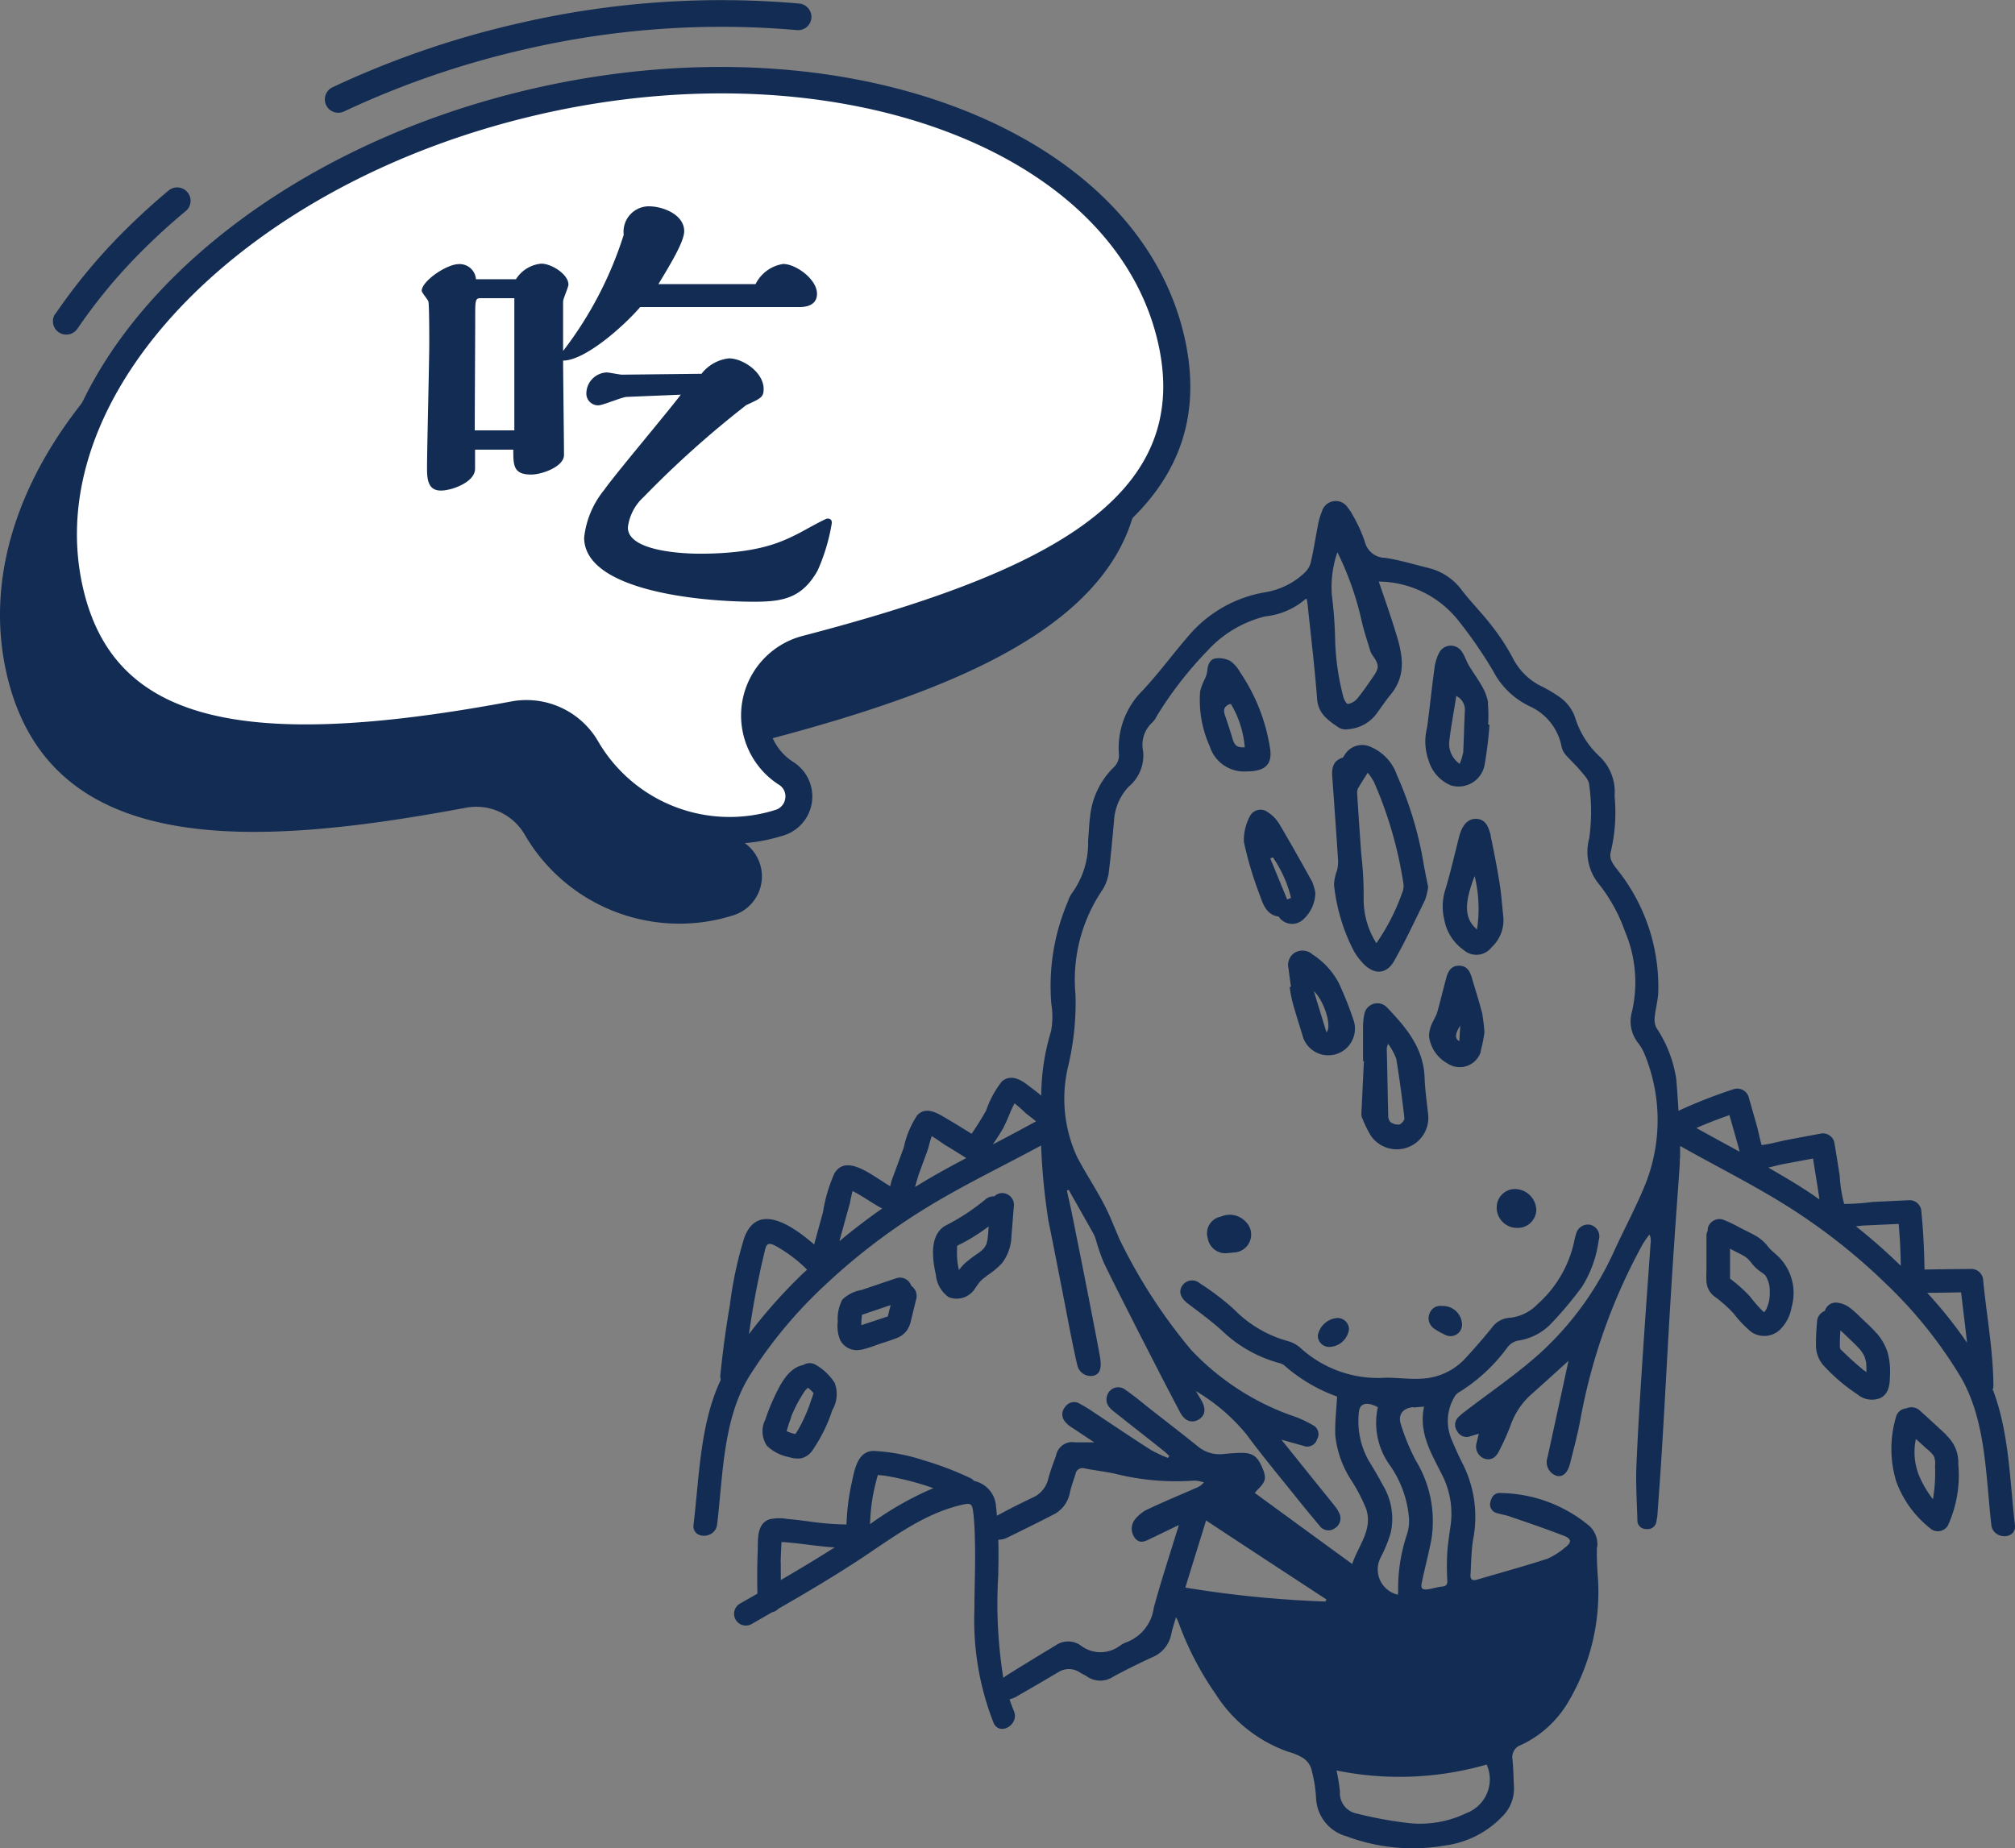 <svg xmlns="http://www.w3.org/2000/svg" width="135.947" height="124.697" viewBox="0 0 135.947 124.697">
  <rect x="0" y="0" width="135.947" height="124.697" fill="#808080" stroke="none"/>
  <g id="Group_430" data-name="Group 430" transform="translate(-688.759 -0.01)">
    <g id="Group_425" data-name="Group 425">
      <path id="Path_1503" data-name="Path 1503" d="M796.52,104.4a1.682,1.682,0,0,0-.52-1.42,9.526,9.526,0,0,0-6.03-2.23c-.41-.02-.6.29-.67.66a.6.6,0,0,0,.48.7c.29.09.6.13.89.24,1.2.41,2.4.82,3.59,1.28.55.21.55.46.06.82a4.85,4.85,0,0,1-1.15.73c-1.58.51-3.18.95-4.78,1.42-.29.08-.44-.02-.42-.33.05-.78.05-1.58.17-2.35a7.934,7.934,0,0,0-.65-5.05c-.3-.59-.58-1.2-.83-1.82a3.16,3.16,0,0,1,.25-2.82.7.7,0,0,1,.27-.27,11.572,11.572,0,0,0,3.31-3.08,1.241,1.241,0,0,1,.66-.41,3.876,3.876,0,0,0,2.2-1.09,25.9,25.9,0,0,0,2.14-2.54,7.853,7.853,0,0,0,1.13-3.15.806.806,0,0,0-.57-1.04.825.825,0,0,0-.97.68,3.3,3.3,0,0,0-.13.52A7.892,7.892,0,0,1,792.5,88a3,3,0,0,1-1.94.93,1.576,1.576,0,0,0-1.15.67c-.56.69-1.15,1.37-1.76,2.03a4.256,4.256,0,0,1-2.94,1.4c-.82.06-1.66-.07-2.48-.06a7.765,7.765,0,0,1-5.72-2,2.145,2.145,0,0,0-.89-.48A8.078,8.078,0,0,1,772,88.34a17.7,17.7,0,0,0-2.29-1.74.8.8,0,0,0-1.23.23c-.21.4-.03.8.44,1.15.78.59,1.57,1.17,2.29,1.82A8.937,8.937,0,0,0,775,91.96a1.18,1.18,0,0,1,.4.17,10.929,10.929,0,0,0,3.57,2.11c-.05.93-.16,1.78-.12,2.64a6.858,6.858,0,0,0,1.13,3.09,12.065,12.065,0,0,1,.94,1.82c.49,1.43-.52,2.49-.93,3.75-2.24-1.63-4.4-3.21-6.58-4.8.07-.07.12-.13.17-.19.57-.56.63-.79.38-1.42-.34-.84-.66-1.09-1.43-1.09-.39,0-.78.04-1.17.07a2.282,2.282,0,0,1-1.74-.47c-1.08-.87-2.18-1.72-3.27-2.57-.54-.43-1.06-.87-1.63-1.26a.782.782,0,0,0-1.29.47c-.1.48.21.76.53,1.01,1.12.89,2.24,1.76,3.34,2.64.13.1.24.22.35.32a.644.644,0,0,1-.1.13,9.667,9.667,0,0,1-1.13-.53c-1.29-.82-2.57-1.69-3.84-2.53a10.771,10.771,0,0,0-.96-.59.726.726,0,0,0-1,.21.756.756,0,0,0,.03,1.03,1.872,1.872,0,0,0,.49.4c.44.29.88.59,1.45.96h-1.3a1.106,1.106,0,0,0-1.28.89c-.19.52-.39,1.04-.53,1.58a1.843,1.843,0,0,1-1.1,1.28c-.8.38-1.58.78-2.36,1.2-.02-.19-.03-.38-.06-.58a1.879,1.879,0,0,0-1.49-1.77.638.638,0,0,0-.27-.2,21.46,21.46,0,0,0-3.13-1.19,12.868,12.868,0,0,0-3.36-.63c-1.13,0-1.31,1.35-1.5,2.21a15.094,15.094,0,0,0-.34,2.75,18.746,18.746,0,0,1-2.36-.18c-.54-.07-1.09-.15-1.63-.19a3,3,0,0,0-1.23.03c-.87.32-.74,1.41-.77,2.16-.04.95-.04,1.9-.02,2.85-.4.23-.81.46-1.21.69a.794.794,0,0,0,.8,1.37l1.41-.81a.735.735,0,0,0,.41-.23c1.92-1.1,3.82-2.23,5.67-3.45,2.06-1.37,4.12-2.93,6.57-3.53.81-.2.84-.15.93.65.07.67.09,1.34.1,2.01.03,1.46-.04,2.91-.04,4.37a18.955,18.955,0,0,0,1.29,7.64c.4.93,1.77.13,1.37-.8-.11-.26-.2-.52-.29-.78a2.07,2.07,0,0,0,.61-.27c.89-.51,1.78-1.03,2.66-1.55a1.331,1.331,0,0,1,1.47,0c.15.1.32.17.47.27a1.582,1.582,0,0,0,1.79.02c.86-.47,1.74-.9,2.63-1.31a2.119,2.119,0,0,0,1.28-1.55c.07-.36.19-.71.32-1.15a2.555,2.555,0,0,1,.17.35,20.714,20.714,0,0,0,2.49,4.81,9.538,9.538,0,0,0,4.92,3.92,3.958,3.958,0,0,1,.95.39,1.407,1.407,0,0,1,.58.7,9.279,9.279,0,0,1,.34,2.02,2.8,2.8,0,0,0,2.08,2.6,12.737,12.737,0,0,0,6.64.61,6.531,6.531,0,0,0,3.82-1.93,2.657,2.657,0,0,0,.81-2.08c-.03-.6-.04-1.21-.1-1.82a.857.857,0,0,1,.58-.95,7.268,7.268,0,0,0,3.08-2.73,14.528,14.528,0,0,0,2.08-8.89c-.03-.59-.06-1.17-.04-1.75Zm-12.4-9.42c.22-.02.45-.04.72-.06-.38,1.74.47,3.12,1.16,4.5a5.778,5.778,0,0,1,.63,3.5c-.09.63-.19,1.26-.23,1.89a17.221,17.221,0,0,0,0,1.76c.02.29,0,.46-.35.49-.31.03-.6.13-.91.18-.44.06-.55-.04-.45-.48.2-.94.44-1.86.63-2.81a7.862,7.862,0,0,0-1.05-5.41,14.427,14.427,0,0,1-1-2.43c-.21-.66.14-1.09.85-1.16Zm-3.68.33c.04-.62.53-.75,1.28-.35a4.883,4.883,0,0,0,.82,3.93,7.24,7.24,0,0,1,1.28,3.55,3.087,3.087,0,0,1-.12,1.05,11.437,11.437,0,0,0-.61,3.94c0,.06-.02.12-.02.18a1.75,1.75,0,0,1-1.13-2.57,9.688,9.688,0,0,0,.64-1.58,4.357,4.357,0,0,0-.53-3.25c-.3-.58-.64-1.14-.98-1.7a5.46,5.46,0,0,1-.63-3.22Zm-32.5,4.39c.02-.06.03-.11.05-.17.17.02.38.04.4.04a19.245,19.245,0,0,1,3.34.85,21.842,21.842,0,0,0-4.27,2.43,12.9,12.9,0,0,1,.2-1.96c.08-.4.17-.8.28-1.2Zm-6.51,5.77c0-.43.03-.86.05-1.3a.41.41,0,0,1,.01-.11h.12c1.16.08,2.3.29,3.46.36-1.2.76-2.41,1.49-3.63,2.2,0-.38-.01-.77,0-1.15Zm26.77-2.26c-.54,1.76-1.12,3.51-1.6,5.29a2.883,2.883,0,0,1-1.93,2.35,2.58,2.58,0,0,0-.42.25,2.178,2.178,0,0,1-2.53-.03,1.471,1.471,0,0,0-1.74-.04c-1.09.66-2.18,1.32-3.25,1.99-.09.06-.19.13-.28.2a31.571,31.571,0,0,1-.34-6.94c.01-.79.03-1.58,0-2.38a1.348,1.348,0,0,0,.56-.12c1.05-.51,2.08-1.02,3.11-1.55a2.078,2.078,0,0,0,1.16-1.5c.09-.43.25-.84.38-1.26a.473.473,0,0,1,.62-.38c.67.13,1.36.21,2.02.35a16.871,16.871,0,0,0,5.39.47,2.412,2.412,0,0,1,.63.12,1.2,1.2,0,0,1-.51.37c-1.12.49-2.25.96-3.35,1.48a2.474,2.474,0,0,0-.86.75,1.035,1.035,0,0,0,.13,1.23c.33.32.66.13.99-.03.61-.29,1.22-.59,1.91-.92-.05.17-.06.25-.09.32Zm9.99,4.86a73.914,73.914,0,0,1-9.46-.94c.44-1.43.9-2.91,1.4-4.53,2.74,1.81,5.43,3.57,8.12,5.33a1.389,1.389,0,0,0-.06.13Zm9.52,14.27a7.212,7.212,0,0,1-4,.67,26.721,26.721,0,0,1-3.4-.63,1.407,1.407,0,0,1-1.15-1.49,11.81,11.81,0,0,0-.23-1.42,21.264,21.264,0,0,0,10.13-.4A2.437,2.437,0,0,1,787.71,122.34Z" fill="#132c53"/>
      <path id="Path_1504" data-name="Path 1504" d="M782.99,52.26a3.169,3.169,0,0,0-1.68-1.82,1.379,1.379,0,0,0-1.84.52c-.05.07-.09.17-.15.18-.68.23-.72.77-.67,1.36.13,1.82.26,3.64.38,5.46a2.42,2.42,0,0,1-.06.76,3.451,3.451,0,0,0-.21.97,12.558,12.558,0,0,0,1.33,4.47,4.47,4.47,0,0,0,.64.86c.74.78,1.58.74,2.1-.19.75-1.33,1.4-2.72,2.07-4.09a3.87,3.87,0,0,0,.21-.89c-.12-.62-.26-1.26-.36-1.9a24.754,24.754,0,0,0-1.76-5.68Zm.45,7.76a14.36,14.36,0,0,1-1.82,3.63,5.542,5.542,0,0,1-.86-2.94,24.544,24.544,0,0,0-.16-3.08c-.1-1.37-.19-2.73-.28-4.11a.906.906,0,0,1,.06-.32c.2-.33.41-.67.66-1.05a4.05,4.05,0,0,1,.42.63,27.191,27.191,0,0,1,1.99,6.89.975.975,0,0,1-.02.34Z" fill="#132c53"/>
      <path id="Path_1505" data-name="Path 1505" d="M780.68,75.48a7.176,7.176,0,0,0,.58,1.18,2.128,2.128,0,0,0,3.86-1.37c-.09-.88-.22-1.75-.25-2.63-.09-1.97-1.26-3.34-2.52-4.66a.894.894,0,0,0-1.55.48,4.048,4.048,0,0,0-.08.78v2.35h.06c-.06,1.16-.11,2.32-.17,3.49a.8.8,0,0,0,.06.38Zm1.74-5.03a4.171,4.171,0,0,1,.54,1c.22,1.33.4,2.67.55,4.01.02.13-.2.39-.35.43a.9.9,0,0,1-.59-.17.618.618,0,0,1-.15-.44c-.04-1.51-.06-3.03-.1-4.54a1.029,1.029,0,0,1,.09-.28Z" fill="#132c53"/>
      <path id="Path_1506" data-name="Path 1506" d="M789.16,47.42a3.366,3.366,0,0,0-.4-1.08c-.27-.49-.61-.95-.9-1.43-.17-.29-.27-.63-.46-.91a.89.89,0,0,0-1.57.1,3.282,3.282,0,0,0-.3,1.07c-.18,1.31-.31,2.62-.49,3.93a3.807,3.807,0,0,0,.11,2.24A2.623,2.623,0,0,0,786.64,53a1.786,1.786,0,0,0,2.29-1.43,26.45,26.45,0,0,0,.32-2.66.149.149,0,0,1-.09-.02,10.325,10.325,0,0,0-.02-1.47Zm-1.67,3.29a4.2,4.2,0,0,1-.25.84,1.659,1.659,0,0,1-.71-1.43c.11-1.05.32-2.08.48-3.15a1.036,1.036,0,0,1,.58,1.01c-.05.91-.06,1.82-.11,2.73Z" fill="#132c53"/>
      <path id="Path_1507" data-name="Path 1507" d="M789.35,56.46c-.18-.85-.48-1.19-1.01-1.2s-.92.39-1.13,1.18c-.31,1.2-.58,2.41-.94,3.6a3.752,3.752,0,0,0-.07,2.02,3.211,3.211,0,0,0,1.31,2.05,1.3,1.3,0,0,0,1.89-.19,2.483,2.483,0,0,0,.78-2.09c-.08-.75-.13-1.5-.25-2.24-.17-1.05-.37-2.09-.59-3.13Zm-.94,6.26c-.96-.78-.79-1.97-.16-3.6A9.323,9.323,0,0,1,788.41,62.72Z" fill="#132c53"/>
      <path id="Path_1508" data-name="Path 1508" d="M772.42,45.36a2.257,2.257,0,0,0-.67-.76,1.663,1.663,0,0,0-1-.16c-.38.07-.51.45-.54.85a1.73,1.73,0,0,1-.16.52,4.131,4.131,0,0,0-.32.84,7.572,7.572,0,0,0,.65,3.72,2.421,2.421,0,0,0,2.47,1.69c1.25,0,1.73-.45,1.61-1.46a12.527,12.527,0,0,0-2.04-5.24ZM771.96,50c-.17-.57-.35-1.14-.55-1.71-.14-.39-.07-.66.39-.79a6.791,6.791,0,0,1,.94,2.93c-.37.03-.65-.04-.77-.43Z" fill="#132c53"/>
      <path id="Path_1509" data-name="Path 1509" d="M775.01,55.52a2.27,2.27,0,0,0-.69-.69.809.809,0,0,0-1.2.19,3.437,3.437,0,0,0-.44,1.79,24.538,24.538,0,0,0,1.09,3.64c.21.59.44,1.27,1.22,1.4.06,0,.1.09.13.13a1.091,1.091,0,0,0,1.54.09,2.458,2.458,0,0,0,.84-1.83,3.7,3.7,0,0,0-.21-.73c-.74-1.34-1.49-2.67-2.27-3.99Zm.59,5.18c-.38-.93-.76-1.85-1.14-2.77.06-.02.12-.05.18-.07a8.178,8.178,0,0,1,1.22,2.73c-.09.04-.17.07-.26.11Z" fill="#132c53"/>
      <path id="Path_1510" data-name="Path 1510" d="M777.28,64.38a1.03,1.03,0,0,0-1.15-.1.976.976,0,0,0-.44,1.06c.05.42.11.84.17,1.25-.03,0-.06.02-.09.02a9.251,9.251,0,0,0,.2,1.05c.22.8.48,1.59.72,2.39a1.8,1.8,0,0,0,3.39-1.21,24.347,24.347,0,0,0-.99-2.49,5.163,5.163,0,0,0-1.81-1.96Zm.97,5.28c-.29-.95-.57-1.86-.85-2.78C778.11,67.56,778.64,69.29,778.25,69.66Z" fill="#132c53"/>
      <path id="Path_1511" data-name="Path 1511" d="M788.65,70.95a9.2,9.2,0,0,0,.26-1.29,12.369,12.369,0,0,0-.15-1.27c-.21-.82-.47-1.62-.71-2.44-.13-.44-.34-.78-.86-.78-.44,0-.71.26-.86.84-.21.78-.4,1.58-.62,2.36a6.636,6.636,0,0,1-.29.6,2.239,2.239,0,0,0-.25.94,2.436,2.436,0,0,0,1.24,1.85,1.488,1.488,0,0,0,2.26-.81Zm-1.43-.69q-.48-.23.06-1.05C787.26,69.55,787.23,69.9,787.22,70.26Z" fill="#132c53"/>
      <path id="Path_1512" data-name="Path 1512" d="M771.13,82.1a1.14,1.14,0,0,0-.89,1.44,1.2,1.2,0,0,0,1.34,1.02c.15-.01.29-.03.44-.04a1.212,1.212,0,0,0,.74-2.12,1.463,1.463,0,0,0-1.63-.3Z" fill="#132c53"/>
      <path id="Path_1513" data-name="Path 1513" d="M791.1,82.86a1.253,1.253,0,0,0,1.31-1.18,1.456,1.456,0,0,0-1.38-1.44,1.23,1.23,0,0,0-1.29,1.19A1.366,1.366,0,0,0,791.1,82.86Z" fill="#132c53"/>
      <path id="Path_1514" data-name="Path 1514" d="M785.2,88.65a.85.85,0,0,0,.35,1.03,5.068,5.068,0,0,0,.72.4.777.777,0,0,0,1.12-.81,1.287,1.287,0,0,0-1.35-1.14.766.766,0,0,0-.84.53Z" fill="#132c53"/>
      <path id="Path_1515" data-name="Path 1515" d="M778.98,88.94a1.451,1.451,0,0,0-1.31,1.17.762.762,0,0,0,.82.78,1.37,1.37,0,0,0,1.28-1.18.766.766,0,0,0-.78-.77Z" fill="#132c53"/>
      <path id="Path_1516" data-name="Path 1516" d="M823.19,93.8a.746.746,0,0,0,.06-.31c-.02-2.38-.46-4.71-.69-7.07a.8.8,0,0,0-.79-.79c-1.06.01-2.12.02-3.17.04-.02-1.3-.08-2.6-.21-3.89a.8.8,0,0,0-.79-.79l-2.51.12a14.1,14.1,0,0,1-1.91.13,9.15,9.15,0,0,1-.3-1.9c-.12-.76-.24-1.52-.37-2.28a.8.8,0,0,0-.98-.55c-.73.14-1.45.27-2.18.41-.54.1-1.16.29-1.74.35-.11-.37-.24-1.02-.32-1.29-.18-.65-.37-1.3-.55-1.94a.8.8,0,0,0-.98-.55A33.661,33.661,0,0,0,802,74.96c-.05-.97-.12-1.78-.14-2.07v-.02a8.528,8.528,0,0,0-1.34-3.5,1.229,1.229,0,0,1-.12-.74c.06-.59.23-1.17.24-1.74a12.679,12.679,0,0,0-2.63-8.03c-.3-.4-.74-.82-.57-1.4a11.507,11.507,0,0,0,.25-3.74,3.291,3.291,0,0,0-.98-2.64,5.976,5.976,0,0,1-1.69-2.68,2.793,2.793,0,0,0-1.04-1.36,10.2,10.2,0,0,0-1.09-.66,4.286,4.286,0,0,1-2.05-1.94,14.441,14.441,0,0,0-1.44-2.21c-.63-.83-1.38-1.57-2.01-2.39a3.955,3.955,0,0,0-2.27-1.51c-.97-.24-1.92-.53-2.9-.68a1.424,1.424,0,0,1-1.38-1.09,9.836,9.836,0,0,0-.81-1.78,2.579,2.579,0,0,0-.32-.49.968.968,0,0,0-1.77.25,4.062,4.062,0,0,0-.25.84c-.17.86-.3,1.74-.5,2.59a1.429,1.429,0,0,1-.44.71,5.038,5.038,0,0,1-2.62,1.29,8.656,8.656,0,0,0-5.18,2.94c-1.06,1.22-2.02,2.54-3.12,3.71a5.433,5.433,0,0,0-1.58,4.26,1.117,1.117,0,0,1-.39.94,5.409,5.409,0,0,0-1.56,3.34c-.07.52-.08,1.04-.13,1.56a5.726,5.726,0,0,1-1.1,3.57,1.79,1.79,0,0,0-.25.52,14.5,14.5,0,0,0-1.13,6.94,5.4,5.4,0,0,1-.02,1.84,15.259,15.259,0,0,0-.66,4.18v.16q-.525-.42-1.05-.81c-.49-.35-1.09-.59-1.61-.14a6.738,6.738,0,0,0-1.06,1.96c-.3.54-.63,1.06-.98,1.57-.64-.4-1.28-.79-1.93-1.17-.55-.32-1.2-.63-1.73-.09a6.309,6.309,0,0,0-.92,2.2l-.54,1.47c-.09.25-.18.49-.27.73-.02.04-.06.23-.1.4-1.16-.67-2.93-2.23-3.76-.88a10.5,10.5,0,0,0-.78,2.65c-.2.72-.4,1.44-.59,2.16-1.55-1.34-3.84-2.86-4.72-.44a26.025,26.025,0,0,0-.97,4.54c-.27,1.56-.48,3.13-.64,4.7a.844.844,0,0,0,.03.33c-1.41,2.97-1.45,6.56-1.84,9.77-.12,1.01,1.46,1,1.59,0,.4-3.3.38-7.04,2.14-9.96a30.957,30.957,0,0,1,5.27-6.32,41.778,41.778,0,0,1,6.91-5.22c2.44-1.48,5.03-2.72,7.54-4.08a42.767,42.767,0,0,0,.49,5.05.2.2,0,0,0,.02.1q.735,3.675,1.44,7.35c.16.78.31,1.57.5,2.35a.923.923,0,0,0,1.05.69c.4-.08.56-.39.51-.97a3.558,3.558,0,0,0-.06-.44c-.17-.93-.35-1.85-.53-2.78q-.675-3.465-1.37-6.9c-.1-.48-.21-.94-.31-1.42a.284.284,0,0,0,.12-.04c.55.98,1.11,1.96,1.66,2.94a2.606,2.606,0,0,1,.21.55,13.528,13.528,0,0,0,.52,1.47c.71,1.47,1.47,2.94,2.21,4.41.97,1.89,1.93,3.78,2.92,5.65.31.59.79.75,1.25.48s.51-.75.16-1.33c-.11-.19-.23-.39-.35-.59a12.845,12.845,0,0,1,3.42,2.93c1.05,1.43,2.2,2.8,3.31,4.19.53.66,1.07,1.32,1.62,1.97a.732.732,0,0,0,1.05.15.779.779,0,0,0,.25-1.05,2.158,2.158,0,0,0-.29-.45c-.38-.48-.78-.97-1.17-1.45-.78-.97-1.56-1.95-2.42-3.01.56.16,1.01.28,1.47.41a.694.694,0,0,0,.94-.44.679.679,0,0,0-.3-.96,7.59,7.59,0,0,0-1.19-.56,17.259,17.259,0,0,1-7.01-4.51,36.256,36.256,0,0,1-4.74-7.28l-.05-.1c-.36-.81-.67-1.65-1.08-2.43-.56-1.08-1.24-2.1-1.81-3.18a9.377,9.377,0,0,1-.61-6.17,18.49,18.49,0,0,0,.49-4.82,10.775,10.775,0,0,1,1.8-7.03,2.924,2.924,0,0,0,.44-1.17c.15-1.17.25-2.34.36-3.51a3.6,3.6,0,0,1,1.01-2.33,2.731,2.731,0,0,0,.95-2.39,2.039,2.039,0,0,1,.62-1.92,1.64,1.64,0,0,0,.33-.48,25.5,25.5,0,0,1,3.39-4.36,7.792,7.792,0,0,1,3.9-2.32,4.923,4.923,0,0,0,2.73-1.18h.07c.02.12.05.25.06.37.22,2.12.48,4.25.64,6.38.08,1.03.79,1.47,1.49,1.95a.933.933,0,0,0,.62.09,2.6,2.6,0,0,0,1.85-.98c.33-.44.64-.91.99-1.34,1.19-1.43.76-2.94.28-4.45-.33-1.06-.7-2.11-1.07-3.19a6.943,6.943,0,0,1,5.33,2.58,30.005,30.005,0,0,1,2.39,3.46,5.4,5.4,0,0,0,2.45,2.37,3.758,3.758,0,0,1,2.17,2.76,1.238,1.238,0,0,0,.27.52c.33.38.71.71,1.03,1.11.24.28.55.6.56.93a13.151,13.151,0,0,1,0,3.6,3.434,3.434,0,0,0,.71,3.15,11.034,11.034,0,0,1,1.7,3.12,8.793,8.793,0,0,1,.46,5.48,2.323,2.323,0,0,0,.39,2,3.4,3.4,0,0,1,.45.75,11.7,11.7,0,0,1-.02,9.07c-.6,1.43-1.33,2.8-1.98,4.21a20.992,20.992,0,0,1-5.16,7.07c-1.53,1.36-3.24,2.52-4.87,3.77a4.473,4.473,0,0,0-.52.44.73.73,0,0,0-.06.95.713.713,0,0,0,.88.33c.17-.06.35-.1.57-.17-.06.25-.1.4-.13.55a.881.881,0,0,0,.46,1.11c.44.17.81,0,1.06-.54a16.277,16.277,0,0,0,.74-1.65,5.039,5.039,0,0,1,1.46-2.17c.8-.71,1.6-1.44,2.46-2.22-.48,2.24-.95,4.37-1.41,6.5a.967.967,0,0,0,.62,1.26c.42.1.75-.21.91-.88.24-.96.5-1.93.68-2.9a39.055,39.055,0,0,1,4.22-11.87c.13-.22.29-.42.44-.63a.817.817,0,0,1,.09.45c-.17,2.43-.35,4.85-.51,7.28-.17,2.58-.34,5.15-.45,7.74-.06,1.24.02,2.5.06,3.76a.582.582,0,0,0,.6.64.6.6,0,0,0,.69-.55c.02-.13.05-.25.06-.38.11-1.57.23-3.13.32-4.69.17-2.74.31-5.48.47-8.22q.165-2.835.36-5.68c.11-1.72.25-3.43.36-5.15v-.17a.714.714,0,0,1,.02-.2v-.81c2.39,1.35,4.85,2.57,7.18,4.03a40.546,40.546,0,0,1,6.7,5.26,30.072,30.072,0,0,1,5.07,6.33c1.7,2.94,1.67,6.67,2.05,9.96.12,1,1.7,1.01,1.59,0-.34-2.96-.39-6.24-1.47-9.08Zm-66.7-17.78c.25-.44.44-1.08.72-1.56a8.228,8.228,0,0,1,.75.66c.23.18.47.36.7.55-.97.53-1.94,1.05-2.92,1.56.27-.39.52-.78.76-1.2Zm-10.38,5.09c.04-.16.1-.48.17-.74.56.28,1.46.9,1.9,1.13a.935.935,0,0,0,.1.05c-.99.69-1.96,1.43-2.89,2.21.1-.38.21-.76.31-1.13.14-.5.28-1.01.42-1.51Zm-6.82,8.9c.19-1.31.41-2.62.69-3.92q.15-.735.33-1.47c.13-.54.14-.85.71-.58a9.359,9.359,0,0,1,2.19,1.64c-.06.06-.13.12-.2.18a35.262,35.262,0,0,0-3.71,4.15Zm11.2-9.9c.1-.34.19-.68.29-.96l.54-1.47c.09-.25.18-.67.3-1.01.32.18.73.49.91.6.48.29.95.58,1.42.88-1.18.62-2.34,1.26-3.47,1.96Zm30.88-34.39c-.34.49-.68.99-1.07,1.46a1.081,1.081,0,0,1-.61.33c-.08,0-.26-.3-.3-.48a16.826,16.826,0,0,1-.55-3.75,28.437,28.437,0,0,0-.22-3.08,7.159,7.159,0,0,1,.37-2.93,20.569,20.569,0,0,1,1.63,4.61c.15.68.38,1.35.58,2.02a1.1,1.1,0,0,0,.15.31c.47.67.48.85.02,1.51Zm24.64,31.54c.04.15.08.3.12.46-.98-.53-1.95-1.06-2.92-1.6.73-.32,1.48-.61,2.23-.87Zm2.06,1.53c.35-.08.7-.18.97-.23.68-.13,1.36-.25,2.04-.38.12.77.25,1.55.37,2.32.02.14.04.29.06.44-.29-.2-.58-.41-.88-.6-.84-.55-1.7-1.05-2.57-1.55Zm5.91,3.96c.19-.02.36-.04.52-.05.79-.04,1.58-.07,2.36-.11.08.94.13,1.88.14,2.83a38.538,38.538,0,0,0-3.03-2.67Zm4.8,4.49c.76,0,1.53-.02,2.29-.03.13,1.13.28,2.27.4,3.4A29.217,29.217,0,0,0,818.78,87.24Z" fill="#132c53"/>
      <path id="Path_1517" data-name="Path 1517" d="M808.49,84.56a2.708,2.708,0,0,1-.55-.57,2.939,2.939,0,0,0-.86-.67c-.32-.17-.65-.33-.98-.5a8.277,8.277,0,0,0-1.13-.53.814.814,0,0,0-.98.55.607.607,0,0,0-.01.19.8.8,0,0,0-.09.36v2.1c0,.32-.02.65,0,.97a1.346,1.346,0,0,0,.6,1.07,9.045,9.045,0,0,1,1.22,1.09,7.456,7.456,0,0,0,1.23,1.28,1.548,1.548,0,0,0,1.84-.11,2.712,2.712,0,0,0,.85-1.57,3.455,3.455,0,0,0-1.14-3.65Zm-.66,4.01Zm.07-.18a1.42,1.42,0,0,1-.11.16c-.04-.03-.09-.06-.07-.04a9.7,9.7,0,0,1-.89-1.02,9.846,9.846,0,0,0-1.06-.98s-.16-.13-.29-.23V84.26c.14.08.27.15.41.22a6.08,6.08,0,0,1,.62.33,2.09,2.09,0,0,1,.44.45,2.663,2.663,0,0,0,.54.52,2.9,2.9,0,0,1,.37.28,1.934,1.934,0,0,1,.3,1.14,2.524,2.524,0,0,1-.25,1.18Z" fill="#132c53"/>
      <path id="Path_1518" data-name="Path 1518" d="M815.34,89.94c-.34-.39-.73-.73-1.1-1.09a7.09,7.09,0,0,0-.65-.58,1.751,1.751,0,0,0-.96-.37.765.765,0,0,0-.75.56.822.822,0,0,0-.53.73c-.04.51-.08,1.02-.07,1.53a2.041,2.041,0,0,0,.58,1.5,12.3,12.3,0,0,0,2.21,1.87,1.523,1.523,0,0,0,1.58.24c.57-.32.61-.93.62-1.52a4.79,4.79,0,0,0-.16-1.55,3.71,3.71,0,0,0-.77-1.33Zm-.8,1.6Zm-.08.89a.379.379,0,0,1-.08-.07c-.15-.12-.29-.24-.43-.36-.28-.25-.56-.51-.83-.77-.06-.06-.13-.12-.19-.19h0c0-.01-.02-.03-.02-.04,0-.03-.02-.06-.02-.09v-.32c0-.27.02-.54.04-.82.07.07.14.13.21.2.27.26.54.51.8.77.11.11.22.23.33.35.02.02.04.05.06.07l.01.02c.05.08.11.16.15.24a.913.913,0,0,1,.07.14h0a2.17,2.17,0,0,1,.07.24c.01.04.02.08.03.13a.176.176,0,0,0,.01.06v.07a.914.914,0,0,0,.01.17v.36c-.07-.05-.13-.09-.2-.14-.03-.02-.02-.02-.03-.02Zm.7.47Z" fill="#132c53"/>
      <path id="Path_1519" data-name="Path 1519" d="M820.09,96.84c-.6-.56-1.2-1.11-1.81-1.66a.827.827,0,0,0-.91-.14.771.771,0,0,0-.69.57,7.6,7.6,0,0,0,.02,4.38,7.155,7.155,0,0,0,2.4,3.23.793.793,0,0,0,1.08-.28,8.19,8.19,0,0,0,.7-4.15,2.484,2.484,0,0,0-.81-1.94Zm-1.9,2.62a4.222,4.222,0,0,1-.17-2.36l.71.65a2.527,2.527,0,0,1,.49.49,1.262,1.262,0,0,1,.09.67,10.689,10.689,0,0,1-.14,2.26,7.126,7.126,0,0,1-.98-1.7Z" fill="#132c53"/>
      <path id="Path_1520" data-name="Path 1520" d="M755.3,86.11a5.339,5.339,0,0,0,1.07-.88A3.16,3.16,0,0,0,757,83.4c.06-.7.11-1.4.17-2.1a.8.8,0,0,0-.79-.79.738.738,0,0,0-.53.22.863.863,0,0,0-.62.22,14.433,14.433,0,0,1-2.65,1.74c-1.14.61-.92,2.28-.68,3.33a2.061,2.061,0,0,0,.86,1.51,1.458,1.458,0,0,0,1.81-.63c.15-.2.22-.32.33-.44.07-.07.15-.14.22-.2.12-.1.04-.03.02-.01.06-.04.12-.09.18-.13Zm-.11-1.93Zm-1.83-.16Zm-.2,2.09Zm1.97-1.86c-.06.06-.12.12-.19.18-.03.02-.06.05-.09.07h0c-.01,0-.01,0-.04.03a10.248,10.248,0,0,0-.91.68,3.422,3.422,0,0,0-.44.49v.01c-.01-.04-.02-.08-.03-.13a5,5,0,0,1-.1-1.29v-.15a.2.2,0,0,1,.01-.07h0c.03-.02.06-.03.07-.04.11-.06.22-.11.33-.17a12.868,12.868,0,0,0,1.72-1.1v.06c-.02.22-.03.45-.06.67a2.2,2.2,0,0,1-.09.46,1.993,1.993,0,0,1-.11.2c0,.01,0,.01-.01.02-.02.03-.05.05-.07.08Z" fill="#132c53"/>
      <path id="Path_1521" data-name="Path 1521" d="M746.88,91.08a8.774,8.774,0,0,0,1.1-.35c.39-.13.79-.25,1.18-.4a1.558,1.558,0,0,0,.79-.56,1.944,1.944,0,0,0,.28-.7c.12-.48.23-.95.35-1.43a.825.825,0,0,0-.34-.87.8.8,0,0,0-.96-.53l-2.4.81a2.446,2.446,0,0,0-1.29.65,2.768,2.768,0,0,0-.31,1.48,2.5,2.5,0,0,0,.16,1.24,1.253,1.253,0,0,0,1.43.65Zm.6-2.55c.46-.15.91-.31,1.37-.46-.02.06-.03.13-.05.19-.04.15-.08.31-.11.46a.45.45,0,0,1-.03.11c-.06.02-.12.04-.17.06l-.52.17c-.32.11-.64.21-.96.32-.05.02-.1.03-.14.05v-.17c.01-.17.02-.33.04-.5v-.03c.02,0,.03-.01.05-.02.17-.06.35-.12.52-.18Zm-.93,1Z" fill="#132c53"/>
      <path id="Path_1522" data-name="Path 1522" d="M741.92,98.3a1.8,1.8,0,0,0,.92.1,1.3,1.3,0,0,0,.78-.6,10.428,10.428,0,0,0,1.29-2.64,2.127,2.127,0,0,0,.16-1.85,3.765,3.765,0,0,0-1.29-1.22.8.8,0,0,0-.84.03h-.03c-.99.22-1.54,1.36-1.93,2.2a12.332,12.332,0,0,0-.58,1.46,1.746,1.746,0,0,0,.1,1.78,2.922,2.922,0,0,0,1.42.75Zm1.77-4.23Zm-1.56,1.55c.07-.19.08-.2.17-.4a9.363,9.363,0,0,1,.58-1.08l.15-.24a.186.186,0,0,0,.03-.04c.02-.02.05-.06.06-.07.03-.04.19-.17.09-.1a.434.434,0,0,1,.07-.04.124.124,0,0,0,.03.02,3.643,3.643,0,0,1,.34.34c-.03.07-.06.18-.08.24-.03.09-.07.19-.1.28a10.673,10.673,0,0,1-.8,1.84c-.08.14-.16.27-.25.4-.12-.03-.25-.06-.36-.1a2.281,2.281,0,0,1-.23-.1c.05-.15.09-.31.14-.46s.11-.32.17-.48Z" fill="#132c53"/>
    </g>
    <g id="Group_429" data-name="Group 429">
      <g id="Group_428" data-name="Group 428">
        <path id="Path_1523" data-name="Path 1523" d="M721.45,11.35c20.97-4.77,40.63,2.76,43.82,16.79,2.89,12.71-10.45,18.05-25.29,21.92a3.721,3.721,0,0,0-2.75,3.02,3.664,3.664,0,0,0,1.6,3.7l.09.06a2.752,2.752,0,0,1-.66,4.92c-.32.1-.65.19-.98.27a12.068,12.068,0,0,1-13.14-5.74,3.787,3.787,0,0,0-4-1.77c-14.39,2.68-28.1,3.43-30.94-9.08-3.19-14.03,11.28-29.32,32.25-34.09Z" fill="#132c53"/>
        <g id="Group_427" data-name="Group 427">
          <g id="Group_426" data-name="Group 426">
            <path id="Path_1524" data-name="Path 1524" d="M692.49,21.2a38.645,38.645,0,0,1,4-4.94,45.786,45.786,0,0,1,3.65-3.4.9.9,0,0,1,1.28.14h0a.892.892,0,0,1-.14,1.26,43.274,43.274,0,0,0-3.49,3.24,36.237,36.237,0,0,0-3.8,4.68.913.913,0,0,1-1.24.27h0a.9.9,0,0,1-.27-1.26Z" fill="#132c53"/>
            <path id="Path_1525" data-name="Path 1525" d="M711.19,5.9a61.778,61.778,0,0,1,12.66-4.34A60.466,60.466,0,0,1,742.69.25a.91.91,0,0,1,.81,1h0a.9.9,0,0,1-.99.79,58.625,58.625,0,0,0-18.26,1.28,60.086,60.086,0,0,0-12.28,4.21.9.9,0,1,1-.78-1.63Z" fill="#132c53"/>
          </g>
          <path id="Path_1526" data-name="Path 1526" d="M725.05,6.83c-20.52,4.67-34.66,19.45-31.57,33.01,2.53,11.15,14.38,11.29,29.9,8.4a4.706,4.706,0,0,1,4.95,2.21,11.172,11.172,0,0,0,13.07,5.06,1.849,1.849,0,0,0,.44-3.3.6.6,0,0,1-.1-.07,4.646,4.646,0,0,1,1.41-8.35c15.95-4.16,27.25-9.39,24.64-20.85C764.71,9.37,745.57,2.16,725.05,6.83Z" fill="#fff"/>
          <path id="Path_1527" data-name="Path 1527" d="M740.68,56.64a12.068,12.068,0,0,1-13.14-5.74,3.787,3.787,0,0,0-4-1.77c-14.39,2.68-28.1,3.43-30.94-9.08-3.19-14.03,11.28-29.32,32.25-34.09s40.63,2.76,43.82,16.79c2.89,12.71-10.45,18.05-25.29,21.92a3.721,3.721,0,0,0-2.75,3.02,3.664,3.664,0,0,0,1.6,3.7l.09.06a2.752,2.752,0,0,1-.66,4.92c-.32.1-.65.19-.98.27ZM725.24,7.71c-20,4.55-33.86,18.87-30.89,31.93,2.03,8.92,10.39,11.15,28.85,7.71a5.589,5.589,0,0,1,5.89,2.64,10.265,10.265,0,0,0,12.01,4.66.942.942,0,0,0,.64-.78.913.913,0,0,0-.41-.9l-.11-.07a5.55,5.55,0,0,1,1.68-9.98c16.14-4.21,26.4-9.19,23.99-19.78-2.97-13.06-21.66-19.98-41.66-15.43Z" fill="#132c53"/>
        </g>
      </g>
      <path id="Path_1528" data-name="Path 1528" d="M739.74,19.17a2.5,2.5,0,0,1,1.86-1.35c.84,0,2.28,1.02,2.28,2.01,0,.84-.84.9-1.2.9H731.95c-1.11,1.29-3.72,3.61-5.2,3.61,0,.9.06,5.35.06,6.37,0,.78-1.47,1.32-2.22,1.32-1.2,0-1.2-.63-1.2-1.68h-2.58v1.29c0,.9-1.56,1.47-2.31,1.47-.93,0-.93-.9-.93-1.59,0-1.2.15-7.06.15-8.38,0-.42,0-2.61-.06-2.79-.03-.12-.45-.6-.45-.72,0-.63,1.65-1.8,2.52-1.8a1.1,1.1,0,0,1,1.14,1.02h2.7a2.257,2.257,0,0,1,1.71-1.05c.69,0,1.83.72,1.83,1.41,0,.18-.36.96-.36,1.14v3.34a25.339,25.339,0,0,0,4.09-7.84,1.714,1.714,0,0,1,1.68-1.92c.99,0,2.4.57,2.4,1.68,0,.66-.81,2.04-1.74,3.57h6.55Zm-16.28,9.88V20.13h-2.28c-.36,0-.36.15-.36,1.35s-.03,6.01-.03,7.57h2.67Zm12.62-3.81a2.722,2.722,0,0,1,1.86-1.05c.93,0,2.34.93,2.34,2.07,0,.54-.18.63-1.17,1.08a67.054,67.054,0,0,0-6.94,6.22,3.292,3.292,0,0,0-1.05,2.04c0,1.68,4.06,1.77,4.84,1.77,3.97,0,5.56-.81,6.64-1.35.3-.15,1.83-1.02,1.98-1.02.3,0,.3.21.3.3a12.939,12.939,0,0,1-.96,3.21c-1.05,1.86-2.34,2.1-4.27,2.1-3.7,0-11.48-.75-11.48-4.33a6.131,6.131,0,0,1,1.35-3.21c.66-.96,4.39-5.38,5.17-6.43l-3.64.15c-.3,0-1.62.57-1.92.57a.792.792,0,0,1-.81-.75,1.429,1.429,0,0,1,1.38-1.47c.15,0,.87.15,1.02.15l5.35-.06Z" fill="#132c53"/>
    </g>
  </g>
</svg>
